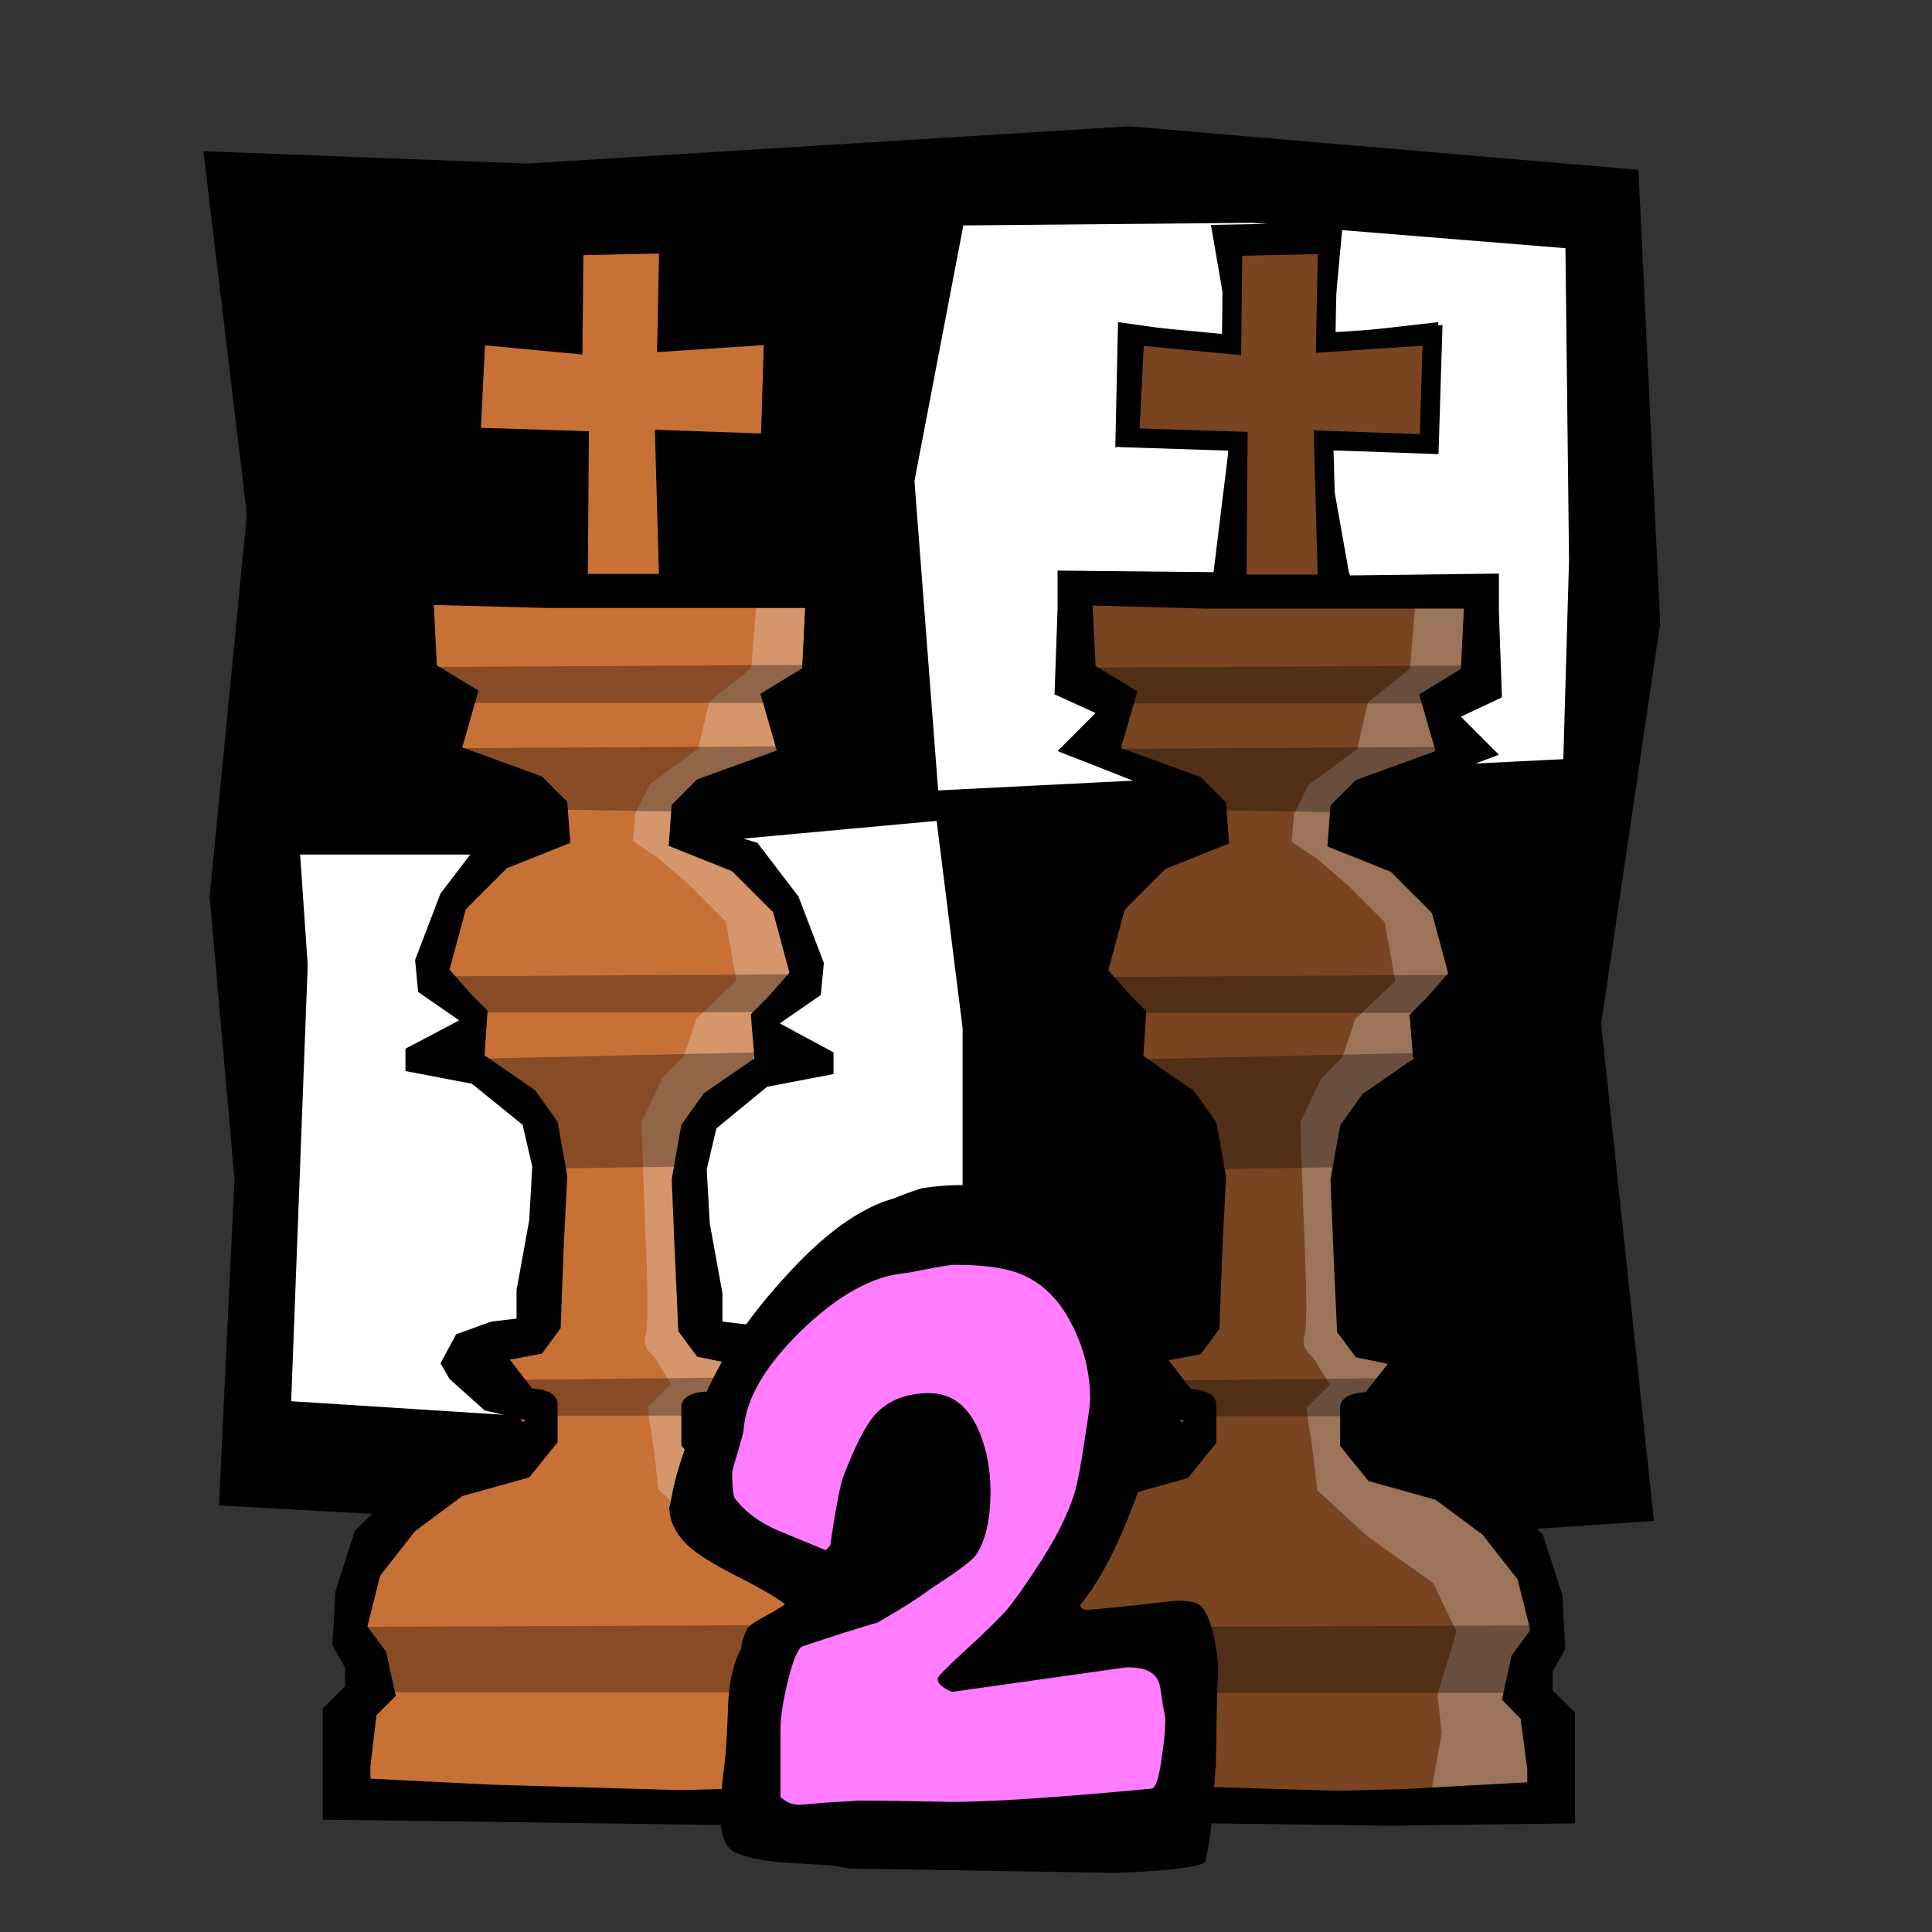 <?xml version="1.0" encoding="UTF-8" standalone="no"?>
<!-- Created with Inkscape (http://www.inkscape.org/) -->
<svg
   xmlns:dc="http://purl.org/dc/elements/1.1/"
   xmlns:cc="http://web.resource.org/cc/"
   xmlns:rdf="http://www.w3.org/1999/02/22-rdf-syntax-ns#"
   xmlns:svg="http://www.w3.org/2000/svg"
   xmlns="http://www.w3.org/2000/svg"
   xmlns:sodipodi="http://sodipodi.sourceforge.net/DTD/sodipodi-0.dtd"
   xmlns:inkscape="http://www.inkscape.org/namespaces/inkscape"
   width="100"
   height="100"
   id="svg2"
   sodipodi:version="0.32"
   inkscape:version="0.44.1"
   version="1.0"
   sodipodi:docbase="/home/mat/Travaux/Inkscape/Gcompris/boardicons"
   sodipodi:docname="chess_computer.svg">
  <rect width="100%" height="100%" fill="#333333" stroke="none"/>
  <defs
     id="defs4" />
  <sodipodi:namedview
     id="base"
     pagecolor="#ffffff"
     bordercolor="#666666"
     borderopacity="1.0"
     inkscape:pageopacity="0.0"
     inkscape:pageshadow="2"
     inkscape:zoom="6.46903"
     inkscape:cx="46.693392"
     inkscape:cy="43.979049"
     inkscape:document-units="px"
     inkscape:current-layer="layer1"
     width="100px"
     height="100px"
     inkscape:window-width="1110"
     inkscape:window-height="919"
     inkscape:window-x="92"
     inkscape:window-y="26" />
  <g
     inkscape:label="Calque 1"
     inkscape:groupmode="layer"
     id="layer1">
    <g
       id="g22968"
       transform="translate(105.116,-4.328)">
      <path
         sodipodi:nodetypes="ccccccccccccccc"
         id="path2101"
         d="M -92.336,30.963 L -94.265,50.738 L -92.979,65.368 L -93.783,82.248 L -70.471,83.535 L -52.948,81.605 L -33.977,84.017 L -19.508,83.052 L -22.241,57.329 L -19.186,36.59 L -20.311,13.118 L -46.678,10.867 L -77.867,12.796 L -94.587,12.153 L -92.336,30.963 z "
         style="fill:black;fill-opacity:1;fill-rule:evenodd;stroke:none;stroke-width:1px;stroke-linecap:butt;stroke-linejoin:miter;stroke-opacity:1" />
      <path
         sodipodi:nodetypes="ccccccccccccccc"
         id="path2988"
         d="M -23.903,33.317 L -24.372,49.653 L -25.502,61.968 L -24.796,76.178 L -45.274,77.261 L -60.05,77.801 L -77.333,77.667 L -90.044,76.855 L -89.189,54.274 L -90.326,37.744 L -89.338,17.986 L -66.176,16.092 L -40.323,15.861 L -24.089,17.174 L -23.903,33.317 z "
         style="fill:white;fill-opacity:1;fill-rule:evenodd;stroke:none;stroke-width:1px;stroke-linecap:butt;stroke-linejoin:miter;stroke-opacity:1" />
      <path
         id="path22079"
         d="M -92.708,15.496 L -55.382,13.784 L -58.329,29.19 L -57.019,46.307 L -75.682,48.019 L -91.071,48.019 L -91.071,27.478 L -92.708,15.496 z "
         style="fill:black;fill-opacity:1;fill-rule:evenodd;stroke:black;stroke-width:1.083px;stroke-linecap:butt;stroke-linejoin:miter;stroke-opacity:1" />
      <path
         id="path22966"
         d="M -56.258,45.735 L -22.579,44.051 L -25.238,59.207 L -24.056,76.046 L -40.896,77.73 L -54.781,77.73 L -54.781,57.523 L -56.258,45.735 z "
         style="fill:black;fill-opacity:1;fill-rule:evenodd;stroke:black;stroke-width:1.02px;stroke-linecap:butt;stroke-linejoin:miter;stroke-opacity:1" />
    </g>
    <g
       id="g21528"
       transform="translate(0,0.618)">
      <path
         sodipodi:nodetypes="ccccccccccccccccccccccccccccccccccccccccccccccccccccccccccccccccccccccc"
         id="path18826"
         d="M 18.116,92.271 L 17.898,87.749 L 18.939,86.62 L 18.939,85.674 L 18.348,84.545 L 18.489,81.829 L 19.389,79.324 L 21.612,77.241 L 25.485,75.436 L 27.57,73.818 L 25.766,70.925 L 24.116,68.829 L 25.748,68.188 L 26.929,68.036 L 27.585,66.82 L 28.067,63.28 L 28.317,60.674 L 27.648,57.694 L 25.613,55.181 L 21.862,54.431 L 22.517,53.848 L 24.256,52.961 L 23.436,51.089 L 22.203,49.909 L 23.384,46.552 L 25.298,43.836 L 26.761,43.348 L 28.252,43.012 L 29.051,41.914 L 26.991,39.707 L 22.755,37.899 L 23.762,35.976 L 22.067,34.812 L 21.443,32.118 L 21.443,30.196 L 35.061,30.348 L 35.061,30.44 L 42.011,30.348 L 42.011,32.271 L 42.698,34.746 L 40.785,35.941 L 41.573,37.973 L 38.102,39.641 L 35.387,41.738 L 36.665,43.501 L 38.156,43.989 L 40.069,46.705 L 41.251,50.062 L 39.634,52.567 L 41.701,53.922 L 39.952,54.365 L 37.513,56.427 L 36.243,58.423 L 35.792,60.498 L 35.933,63.214 L 36.524,66.754 L 36.524,68.188 L 37.706,68.341 L 39.338,68.982 L 37.906,71.874 L 36.074,73.315 L 38.297,74.933 L 41.842,76.519 L 44.065,78.93 L 44.965,81.982 L 45.106,84.698 L 44.515,85.827 L 44.515,86.803 L 45.556,87.902 L 45.884,92.971 L 18.116,92.271 z "
         style="fill:#c87137;fill-opacity:1;fill-rule:evenodd;stroke:none;stroke-width:1px;stroke-linecap:butt;stroke-linejoin:miter;stroke-opacity:1" />
      <path
         id="path20612"
         d="M 39.213,29.916 L 42.601,30.244 L 42.492,34.397 L 40.306,35.709 L 40.962,38.223 L 35.824,40.846 L 35.168,42.486 L 38.338,43.907 L 40.415,46.421 L 41.836,49.591 L 40.415,51.558 L 39.541,52.433 L 39.431,55.056 L 36.808,56.587 L 35.824,59.866 L 35.715,65.331 L 36.699,68.173 L 39.322,69.922 L 38.666,71.343 L 36.043,72.436 L 36.589,74.294 L 39.868,76.262 L 43.038,77.792 L 45.88,81.727 L 45.662,84.46 L 45.224,86.537 L 45.662,89.488 L 45.99,92.439 L 39.868,92.767 L 40.524,89.051 L 40.306,87.083 L 41.289,83.804 L 40.087,81.29 L 36.699,78.885 L 34.075,76.48 C 34.075,76.48 33.857,74.294 33.747,73.748 C 33.638,73.201 33.529,72.217 33.529,72.217 L 34.731,71.015 L 33.857,69.594 C 33.857,69.594 33.201,69.157 33.419,68.501 C 33.638,67.845 33.419,63.582 33.419,63.582 L 33.201,57.461 L 34.294,55.166 L 35.387,54.073 L 36.043,52.105 L 38.12,50.137 L 37.573,47.077 L 35.715,45.219 L 34.075,43.798 L 32.764,42.923 L 32.873,41.502 L 33.638,39.972 L 36.152,38.114 L 36.699,35.709 L 38.885,33.96 L 39.213,29.916 z "
         style="fill:white;fill-opacity:0.261;fill-rule:evenodd;stroke:none;stroke-width:1px;stroke-linecap:butt;stroke-linejoin:miter;stroke-opacity:1" />
      <path
         sodipodi:nodetypes="cccccccccccccccccccccccccccccccccccccccccccccccccccccccccccccccccccccccccccccccccccccccccccccscccccccccccccccccccccccccccccccccccccccccccsccccccccccccc"
         id="path17045"
         d="M 21.83,93.632 L 16.705,93.57 L 16.705,87.82 L 17.861,86.663 L 17.861,85.695 L 17.205,84.538 L 17.361,81.757 L 18.361,78.632 L 20.83,76.163 L 24.768,74.538 L 27.205,72.882 L 25.08,72.382 L 23.268,70.757 L 22.799,69.945 L 23.611,68.445 L 25.424,67.788 L 26.736,67.632 L 26.736,66.163 L 27.393,62.538 L 27.549,59.757 L 27.049,57.601 L 24.424,55.476 L 20.986,54.82 L 20.986,53.663 L 23.768,52.195 L 21.643,50.726 L 21.486,49.07 L 22.799,45.632 L 24.924,42.851 L 26.549,42.351 L 28.205,42.007 L 27.393,40.882 L 22.799,39.07 L 20.643,38.226 L 22.611,36.257 L 20.486,35.288 L 20.643,30.851 L 20.643,28.882 L 35.768,29.038 L 35.768,29.132 L 43.486,29.038 L 43.486,31.007 L 43.643,35.445 L 41.518,36.445 L 43.486,38.413 L 41.33,39.226 L 36.736,41.038 L 35.924,42.195 L 37.549,42.507 L 39.205,43.007 L 41.33,45.788 L 42.643,49.226 L 42.486,50.882 L 40.361,52.351 L 43.143,53.851 L 43.143,54.976 L 39.705,55.632 L 37.08,57.788 L 36.58,59.913 L 36.736,62.695 L 37.393,66.32 L 37.393,67.788 L 38.705,67.945 L 40.518,68.601 L 41.33,70.101 L 40.861,70.913 L 39.049,72.57 L 36.893,73.038 L 39.361,74.695 L 43.299,76.32 L 45.768,78.788 L 46.768,81.913 L 46.924,84.695 L 46.268,85.851 L 46.268,86.851 L 47.424,87.976 L 47.424,93.726 L 42.205,93.788 L 37.861,93.851 L 21.83,93.632 z M 35.174,92.038 L 38.705,91.945 L 44.955,91.601 L 44.955,90.945 L 44.611,88.32 L 43.643,87.32 L 44.143,85.038 L 45.111,83.726 L 44.455,81.101 L 42.643,78.788 L 40.205,76.976 L 36.736,76.007 L 35.268,74.195 C 35.268,74.195 35.268,73.047 35.268,72.226 C 35.268,71.405 36.58,71.413 36.58,71.413 L 37.736,69.945 L 36.08,69.601 L 35.111,68.288 L 34.924,64.195 L 34.768,60.413 L 35.268,57.601 L 36.424,55.976 L 39.049,54.163 L 38.861,51.882 L 39.705,51.038 L 40.861,49.726 L 40.018,46.601 L 37.893,44.476 L 34.611,43.163 L 34.768,41.038 L 36.08,39.726 L 40.205,38.226 L 39.361,35.288 L 41.518,33.976 L 41.674,30.851 L 28.361,30.851 L 22.455,30.695 L 22.611,33.82 L 24.768,35.132 L 23.924,38.07 L 28.049,39.57 L 29.361,40.882 L 29.518,43.007 L 26.236,44.32 L 24.111,46.445 L 23.268,49.57 L 24.424,50.882 L 25.236,51.695 L 25.08,54.007 L 27.705,55.82 L 28.861,57.445 L 29.361,60.257 L 29.174,64.007 L 29.018,68.132 L 28.049,69.445 L 26.393,69.757 L 27.549,71.257 C 27.549,71.257 28.861,71.249 28.861,72.07 C 28.861,72.891 28.861,74.038 28.861,74.038 L 27.393,75.851 L 23.924,76.82 L 21.486,78.632 L 19.674,80.945 L 19.018,83.57 L 19.986,84.882 L 20.486,87.163 L 19.486,88.163 L 19.174,90.788 L 19.174,91.445 L 25.424,91.757 L 35.174,92.038 z "
         style="fill:black;fill-opacity:1;fill-rule:evenodd;stroke:none;stroke-width:1px;stroke-linecap:butt;stroke-linejoin:miter;stroke-opacity:1" />
      <path
         sodipodi:nodetypes="ccccccccccccc"
         id="path17937"
         d="M 28.605,29.872 L 29.59,21.841 L 23.631,22.498 L 23.771,16.023 L 29.59,16.844 L 28.581,10.99 L 35.41,10.862 L 34.869,16.644 L 40.354,16.023 L 40.001,22.569 L 34.492,22.041 L 35.854,29.729 L 28.605,29.872 z "
         style="fill:black;fill-opacity:1;fill-rule:evenodd;stroke:none;stroke-width:1px;stroke-linecap:butt;stroke-linejoin:miter;stroke-opacity:1" />
      <path
         sodipodi:nodetypes="ccccccccccccc"
         id="path18828"
         d="M 29.703,12.099 L 34.622,11.99 L 34.52,17.074 L 40.05,16.708 L 39.876,22.336 L 34.411,22.144 L 34.622,29.588 L 29.922,29.588 L 29.978,22.189 L 24.366,22.008 L 24.63,16.708 L 29.65,17.183 L 29.703,12.099 z "
         style="fill:#c87137;fill-opacity:1;fill-rule:evenodd;stroke:black;stroke-width:1px;stroke-linecap:butt;stroke-linejoin:miter;stroke-opacity:1" />
      <path
         sodipodi:nodetypes="ccccc"
         id="path19715"
         d="M 22.707,38.114 L 41.836,38.004 L 35.278,41.393 L 28.719,41.284 L 22.707,38.114 z "
         style="fill:black;fill-opacity:0.328;fill-rule:evenodd;stroke:none;stroke-width:1px;stroke-linecap:butt;stroke-linejoin:miter;stroke-opacity:1" />
      <path
         sodipodi:nodetypes="ccccc"
         id="path20602"
         d="M 21.888,33.905 L 42.328,33.796 L 40.566,35.764 L 24.158,35.764 L 21.888,33.905 z "
         style="fill:black;fill-opacity:0.328;fill-rule:evenodd;stroke:none;stroke-width:1px;stroke-linecap:butt;stroke-linejoin:miter;stroke-opacity:1" />
      <path
         sodipodi:nodetypes="ccccc"
         id="path20604"
         d="M 22.543,49.919 L 41.235,49.81 L 39.624,51.777 L 24.62,51.777 L 22.543,49.919 z "
         style="fill:black;fill-opacity:0.328;fill-rule:evenodd;stroke:none;stroke-width:1px;stroke-linecap:butt;stroke-linejoin:miter;stroke-opacity:1" />
      <path
         sodipodi:nodetypes="ccccc"
         id="path20606"
         d="M 24.839,54.176 L 39.158,53.854 L 35.629,59.756 L 28.506,59.866 L 24.839,54.176 z "
         style="fill:black;fill-opacity:0.328;fill-rule:evenodd;stroke:none;stroke-width:1px;stroke-linecap:butt;stroke-linejoin:miter;stroke-opacity:1" />
      <path
         sodipodi:nodetypes="ccccc"
         id="path20608"
         d="M 26.697,70.796 L 37.3,70.687 L 36.386,72.655 L 27.875,72.655 L 26.697,70.796 z "
         style="fill:black;fill-opacity:0.328;fill-rule:evenodd;stroke:none;stroke-width:1px;stroke-linecap:butt;stroke-linejoin:miter;stroke-opacity:1" />
      <path
         sodipodi:nodetypes="ccccc"
         id="path20610"
         d="M 18.171,83.585 L 46.481,83.476 L 44.698,86.974 L 19.676,86.974 L 18.171,83.585 z "
         style="fill:black;fill-opacity:0.328;fill-rule:evenodd;stroke:none;stroke-width:1px;stroke-linecap:butt;stroke-linejoin:miter;stroke-opacity:1" />
    </g>
    <path
       style="fill:#784421;fill-opacity:1;fill-rule:evenodd;stroke:none;stroke-width:1px;stroke-linecap:butt;stroke-linejoin:miter;stroke-opacity:1"
       d="M 52.213,92.922 L 51.995,88.4 L 53.036,87.271 L 53.036,86.325 L 52.445,85.196 L 52.585,82.48 L 53.486,79.975 L 55.709,77.892 L 59.582,76.086 L 61.667,74.469 L 59.863,71.576 L 58.213,69.48 L 59.845,68.839 L 61.026,68.686 L 61.682,67.471 L 62.164,63.931 L 62.414,61.324 L 61.745,58.344 L 59.709,55.832 L 55.959,55.082 L 56.614,54.499 L 58.353,53.611 L 57.533,51.74 L 56.299,50.56 L 57.481,47.203 L 59.395,44.487 L 60.858,43.999 L 62.349,43.663 L 63.148,42.564 L 61.088,40.357 L 56.851,38.55 L 57.859,36.627 L 56.164,35.462 L 55.54,32.769 L 55.54,30.846 L 69.158,30.999 L 69.158,31.09 L 76.108,30.999 L 76.108,32.921 L 76.795,35.396 L 74.882,36.591 L 75.67,38.623 L 72.199,40.291 L 69.484,42.389 L 70.762,44.151 L 72.253,44.64 L 74.166,47.355 L 75.348,50.712 L 73.731,53.217 L 75.798,54.573 L 74.049,55.016 L 71.61,57.077 L 70.34,59.074 L 69.889,61.149 L 70.03,63.865 L 70.621,67.405 L 70.621,68.839 L 71.803,68.992 L 73.435,69.632 L 72.003,72.524 L 70.171,73.966 L 72.394,75.583 L 75.939,77.17 L 78.162,79.581 L 79.062,82.632 L 79.203,85.348 L 78.612,86.477 L 78.612,87.454 L 79.653,88.553 L 79.981,93.621 L 52.213,92.922 z "
       id="path2033"
       sodipodi:nodetypes="ccccccccccccccccccccccccccccccccccccccccccccccccccccccccccccccccccccccc" />
    <path
       style="fill:white;fill-opacity:0.261;fill-rule:evenodd;stroke:none;stroke-width:1px;stroke-linecap:butt;stroke-linejoin:miter;stroke-opacity:1"
       d="M 73.31,30.566 L 76.698,30.894 L 76.589,35.048 L 74.403,36.36 L 75.058,38.874 L 69.921,41.497 L 69.265,43.137 L 72.435,44.558 L 74.512,47.072 L 75.933,50.242 L 74.512,52.209 L 73.637,53.084 L 73.528,55.707 L 70.905,57.237 L 69.921,60.516 L 69.812,65.982 L 70.796,68.824 L 73.419,70.573 L 72.763,71.994 L 70.14,73.087 L 70.686,74.945 L 73.965,76.912 L 77.135,78.443 L 79.977,82.378 L 79.759,85.11 L 79.321,87.187 L 79.759,90.138 L 80.087,93.09 L 73.965,93.418 L 74.621,89.701 L 74.403,87.734 L 75.386,84.454 L 74.184,81.94 L 70.796,79.536 L 68.172,77.131 C 68.172,77.131 67.954,74.945 67.844,74.398 C 67.735,73.852 67.626,72.868 67.626,72.868 L 68.828,71.666 L 67.954,70.245 C 67.954,70.245 67.298,69.807 67.516,69.152 C 67.735,68.496 67.516,64.233 67.516,64.233 L 67.298,58.112 L 68.391,55.816 L 69.484,54.723 L 70.14,52.756 L 72.217,50.788 L 71.67,47.727 L 69.812,45.869 L 68.172,44.448 L 66.86,43.574 L 66.97,42.153 L 67.735,40.623 L 70.249,38.764 L 70.796,36.36 L 72.982,34.611 L 73.31,30.566 z "
       id="path2035" />
    <path
       style="fill:black;fill-opacity:1;fill-rule:evenodd;stroke:none;stroke-width:1px;stroke-linecap:butt;stroke-linejoin:miter;stroke-opacity:1"
       d="M 55.927,94.283 L 50.802,94.22 L 50.802,88.47 L 51.958,87.314 L 51.958,86.345 L 51.302,85.189 L 51.458,82.408 L 52.458,79.283 L 54.927,76.814 L 58.865,75.189 L 61.302,73.533 L 59.177,73.033 L 57.365,71.408 L 56.896,70.595 L 57.708,69.095 L 59.521,68.439 L 60.833,68.283 L 60.833,66.814 L 61.49,63.189 L 61.646,60.408 L 61.146,58.251 L 58.521,56.126 L 55.083,55.47 L 55.083,54.314 L 57.865,52.845 L 55.74,51.376 L 55.583,49.72 L 56.896,46.283 L 59.021,43.501 L 60.646,43.001 L 62.302,42.658 L 61.49,41.533 L 56.896,39.72 L 54.74,38.876 L 56.708,36.908 L 54.583,35.939 L 54.74,31.501 L 54.74,29.533 L 69.865,29.689 L 69.865,29.783 L 77.583,29.689 L 77.583,31.658 L 77.74,36.095 L 75.615,37.095 L 77.583,39.064 L 75.427,39.876 L 70.833,41.689 L 70.021,42.845 L 71.646,43.158 L 73.302,43.658 L 75.427,46.439 L 76.74,49.876 L 76.583,51.533 L 74.458,53.001 L 77.24,54.501 L 77.24,55.626 L 73.802,56.283 L 71.177,58.439 L 70.677,60.564 L 70.833,63.345 L 71.49,66.97 L 71.49,68.439 L 72.802,68.595 L 74.615,69.251 L 75.427,70.751 L 74.958,71.564 L 73.146,73.22 L 70.99,73.689 L 73.458,75.345 L 77.396,76.97 L 79.865,79.439 L 80.865,82.564 L 81.021,85.345 L 80.365,86.501 L 80.365,87.501 L 81.521,88.626 L 81.521,94.376 L 76.302,94.439 L 71.958,94.501 L 55.927,94.283 z M 69.271,92.689 L 72.802,92.595 L 79.052,92.251 L 79.052,91.595 L 78.708,88.97 L 77.74,87.97 L 78.24,85.689 L 79.208,84.376 L 78.552,81.751 L 76.74,79.439 L 74.302,77.626 L 70.833,76.658 L 69.365,74.845 C 69.365,74.845 69.365,73.697 69.365,72.876 C 69.365,72.056 70.677,72.064 70.677,72.064 L 71.833,70.595 L 70.177,70.251 L 69.208,68.939 L 69.021,64.845 L 68.865,61.064 L 69.365,58.251 L 70.521,56.626 L 73.146,54.814 L 72.958,52.533 L 73.802,51.689 L 74.958,50.376 L 74.115,47.251 L 71.99,45.126 L 68.708,43.814 L 68.865,41.689 L 70.177,40.376 L 74.302,38.876 L 73.458,35.939 L 75.615,34.626 L 75.771,31.501 L 62.458,31.501 L 56.552,31.345 L 56.708,34.47 L 58.865,35.783 L 58.021,38.72 L 62.146,40.22 L 63.458,41.533 L 63.615,43.658 L 60.333,44.97 L 58.208,47.095 L 57.365,50.22 L 58.521,51.533 L 59.333,52.345 L 59.177,54.658 L 61.802,56.47 L 62.958,58.095 L 63.458,60.908 L 63.271,64.658 L 63.115,68.783 L 62.146,70.095 L 60.49,70.408 L 61.646,71.908 C 61.646,71.908 62.958,71.899 62.958,72.72 C 62.958,73.541 62.958,74.689 62.958,74.689 L 61.49,76.501 L 58.021,77.47 L 55.583,79.283 L 53.771,81.595 L 53.115,84.22 L 54.083,85.533 L 54.583,87.814 L 53.583,88.814 L 53.271,91.439 L 53.271,92.095 L 59.521,92.408 L 69.271,92.689 z "
       id="path2037"
       sodipodi:nodetypes="cccccccccccccccccccccccccccccccccccccccccccccccccccccccccccccccccccccccccccccccccccccccccccccscccccccccccccccccccccccccccccccccccccccccccsccccccccccccc" />
    <path
       style="fill:black;fill-opacity:1;fill-rule:evenodd;stroke:none;stroke-width:1px;stroke-linecap:butt;stroke-linejoin:miter;stroke-opacity:1"
       d="M 62.702,30.523 L 63.687,22.492 L 57.728,23.148 L 57.868,16.674 L 63.687,17.494 L 62.678,11.641 L 69.507,11.512 L 68.966,17.295 L 74.451,16.674 L 74.098,23.22 L 68.589,22.691 L 69.951,30.38 L 62.702,30.523 z "
       id="path2039"
       sodipodi:nodetypes="ccccccccccccc" />
    <path
       style="fill:#784421;fill-opacity:1;fill-rule:evenodd;stroke:black;stroke-width:1px;stroke-linecap:butt;stroke-linejoin:miter;stroke-opacity:1"
       d="M 63.8,12.749 L 68.719,12.64 L 68.617,17.724 L 74.147,17.359 L 73.973,22.987 L 68.508,22.795 L 68.719,30.238 L 64.019,30.238 L 64.075,22.84 L 58.463,22.659 L 58.727,17.359 L 63.747,17.834 L 63.8,12.749 z "
       id="path2041"
       sodipodi:nodetypes="ccccccccccccc" />
    <path
       style="fill:black;fill-opacity:0.328;fill-rule:evenodd;stroke:none;stroke-width:1px;stroke-linecap:butt;stroke-linejoin:miter;stroke-opacity:1"
       d="M 56.804,38.764 L 75.933,38.655 L 69.375,42.044 L 62.816,41.934 L 56.804,38.764 z "
       id="path2043"
       sodipodi:nodetypes="ccccc" />
    <path
       style="fill:black;fill-opacity:0.328;fill-rule:evenodd;stroke:none;stroke-width:1px;stroke-linecap:butt;stroke-linejoin:miter;stroke-opacity:1"
       d="M 55.984,34.556 L 76.425,34.447 L 74.663,36.414 L 58.255,36.414 L 55.984,34.556 z "
       id="path2045"
       sodipodi:nodetypes="ccccc" />
    <path
       style="fill:black;fill-opacity:0.328;fill-rule:evenodd;stroke:none;stroke-width:1px;stroke-linecap:butt;stroke-linejoin:miter;stroke-opacity:1"
       d="M 56.64,50.569 L 75.332,50.46 L 73.721,52.428 L 58.717,52.428 L 56.64,50.569 z "
       id="path2047"
       sodipodi:nodetypes="ccccc" />
    <path
       style="fill:black;fill-opacity:0.328;fill-rule:evenodd;stroke:none;stroke-width:1px;stroke-linecap:butt;stroke-linejoin:miter;stroke-opacity:1"
       d="M 58.936,54.826 L 73.255,54.504 L 69.726,60.407 L 62.603,60.516 L 58.936,54.826 z "
       id="path2049"
       sodipodi:nodetypes="ccccc" />
    <path
       style="fill:black;fill-opacity:0.328;fill-rule:evenodd;stroke:none;stroke-width:1px;stroke-linecap:butt;stroke-linejoin:miter;stroke-opacity:1"
       d="M 60.794,71.447 L 71.397,71.338 L 70.483,73.305 L 61.972,73.305 L 60.794,71.447 z "
       id="path2051"
       sodipodi:nodetypes="ccccc" />
    <path
       style="fill:black;fill-opacity:0.328;fill-rule:evenodd;stroke:none;stroke-width:1px;stroke-linecap:butt;stroke-linejoin:miter;stroke-opacity:1"
       d="M 52.268,84.236 L 80.578,84.127 L 78.795,87.624 L 53.773,87.624 L 52.268,84.236 z "
       id="path2053"
       sodipodi:nodetypes="ccccc" />
    <g
       id="g4810"
       transform="translate(-1.155,6.691)">
      <path
         id="path22162"
         d="M 37.609,70.359 L 38.897,63.918 L 43.682,59.317 L 51.411,56.372 L 57.485,59.869 L 59.141,64.838 L 57.301,73.119 L 53.436,78.825 L 61.534,77.72 L 62.454,81.033 L 61.534,88.211 L 39.817,87.29 L 40.001,78.825 L 41.842,77.168 L 44.786,75.512 L 37.609,70.359 z "
         style="fill:#ff7bff;fill-opacity:1;fill-rule:evenodd;stroke:none;stroke-width:1px;stroke-linecap:butt;stroke-linejoin:miter;stroke-opacity:1" />
      <path
         style="font-size:37.95px;font-style:normal;font-variant:normal;font-weight:normal;font-stretch:normal;text-align:start;line-height:100%;writing-mode:lr-tb;text-anchor:start;fill:black;fill-opacity:1;stroke:none;stroke-width:1px;stroke-linecap:butt;stroke-linejoin:miter;stroke-opacity:1;font-family:Indigo Joker"
         d="M 64.209,79.79 C 64.209,79.717 64.196,79.947 64.17,80.48 C 64.143,81.278 64.117,82.645 64.09,84.581 C 64.038,85.307 63.958,86.299 63.852,87.557 C 63.852,88.041 63.747,88.743 63.535,89.662 C 63.456,89.832 62.754,89.977 61.432,90.098 C 60.374,90.194 59.448,90.243 58.654,90.243 L 45.162,90.025 C 45.083,90.025 44.871,89.989 44.527,89.916 C 44.184,89.868 43.959,89.844 43.853,89.844 C 43.086,89.795 42.305,89.747 41.512,89.698 C 40.506,89.602 39.739,89.432 39.21,89.19 C 38.681,88.948 38.416,88.21 38.416,86.976 C 38.416,86.928 38.456,86.48 38.536,85.633 C 38.641,84.787 38.707,84.17 38.734,83.782 C 38.787,82.96 38.827,82.137 38.853,81.314 C 38.932,80.177 39.157,79.282 39.528,78.629 C 39.528,78.362 39.633,78.012 39.845,77.576 C 40.03,77.382 40.361,77.165 40.837,76.923 C 41.313,76.657 41.631,76.463 41.789,76.342 C 41.366,76.003 40.533,75.519 39.289,74.89 C 38.152,74.31 37.345,73.813 36.869,73.402 C 36.155,72.773 35.797,72.071 35.797,71.297 C 35.797,71.394 35.864,71.091 35.996,70.39 C 36.181,69.47 36.684,67.97 37.504,65.889 C 38.35,63.784 39.739,61.667 41.67,59.538 C 43.734,57.215 45.665,55.811 47.464,55.327 C 47.781,55.182 48.244,55.013 48.853,54.819 C 49.541,54.698 50.387,54.638 51.392,54.638 C 53.535,54.638 55.493,55.182 57.265,56.271 C 59.038,57.36 60.162,58.667 60.638,60.191 C 61.088,61.57 61.313,62.973 61.313,64.401 C 61.313,66.288 60.823,68.527 59.845,71.116 C 58.971,73.438 58.046,75.193 57.067,76.378 C 57.067,76.548 57.212,76.632 57.503,76.632 C 57.609,76.632 58.363,76.56 59.765,76.415 C 61.194,76.245 61.961,76.161 62.067,76.161 C 62.596,76.161 62.966,76.221 63.178,76.342 C 63.495,76.511 63.76,77.056 63.971,77.975 C 64.13,78.701 64.209,79.306 64.209,79.79 M 61.471,82.294 C 61.471,82.198 61.432,81.968 61.352,81.605 C 61.299,81.218 61.26,80.951 61.233,80.806 C 61.18,80.371 61.022,80.068 60.757,79.899 C 60.519,79.705 60.083,79.609 59.448,79.609 L 50.44,80.879 C 49.937,80.685 49.686,80.455 49.686,80.189 C 49.686,80.092 50.149,79.621 51.075,78.774 C 52.16,77.782 52.9,77.056 53.297,76.596 C 53.694,76.112 54.183,75.423 54.765,74.527 C 55.744,73.075 56.419,71.745 56.789,70.535 C 56.948,69.978 57.12,69.059 57.305,67.776 C 57.49,66.639 57.583,65.962 57.583,65.744 C 57.583,64.413 57.278,63.143 56.67,61.933 C 55.903,60.384 54.818,59.429 53.416,59.066 C 52.702,58.872 51.736,58.775 50.519,58.775 C 50.361,58.775 49.911,58.848 49.17,58.993 C 48.429,59.138 48.033,59.211 47.98,59.211 C 46.313,59.356 44.527,60.348 42.623,62.187 C 40.744,64.026 39.752,65.732 39.647,67.305 C 39.62,67.498 39.514,67.897 39.329,68.502 C 39.144,69.107 39.051,69.446 39.051,69.519 C 39.051,70.293 39.104,70.753 39.21,70.898 C 39.739,71.575 40.48,72.12 41.432,72.531 C 42.252,72.87 43.072,73.209 43.893,73.547 C 43.972,73.475 44.051,73.39 44.131,73.293 C 44.422,71.285 44.66,70.063 44.845,69.627 C 45.427,68.127 45.956,67.099 46.432,66.542 C 47.12,65.792 48.059,65.417 49.25,65.417 C 50.44,65.417 51.313,66.107 51.869,67.486 C 52.239,68.406 52.424,69.41 52.424,70.499 C 52.424,71.95 52.173,73.051 51.67,73.801 C 51.458,74.092 50.678,74.672 49.329,75.544 C 48.72,76.003 47.808,76.584 46.591,77.286 C 45.665,77.552 44.369,77.963 42.702,78.52 C 42.464,78.616 42.213,79.197 41.948,80.262 C 41.684,81.326 41.551,82.198 41.551,82.875 L 41.551,86.323 C 41.842,86.589 42.16,86.722 42.504,86.722 C 42.557,86.722 43.02,86.686 43.893,86.613 C 44.766,86.565 45.348,86.529 45.639,86.505 C 46.3,86.505 47.252,86.517 48.496,86.541 C 49.871,86.565 50.48,86.577 50.321,86.577 C 52.437,86.577 55.916,86.347 60.757,85.888 C 60.969,85.863 61.141,85.355 61.273,84.363 C 61.405,83.565 61.471,82.875 61.471,82.294"
         id="text18346" />
    </g>
  </g>
</svg>
